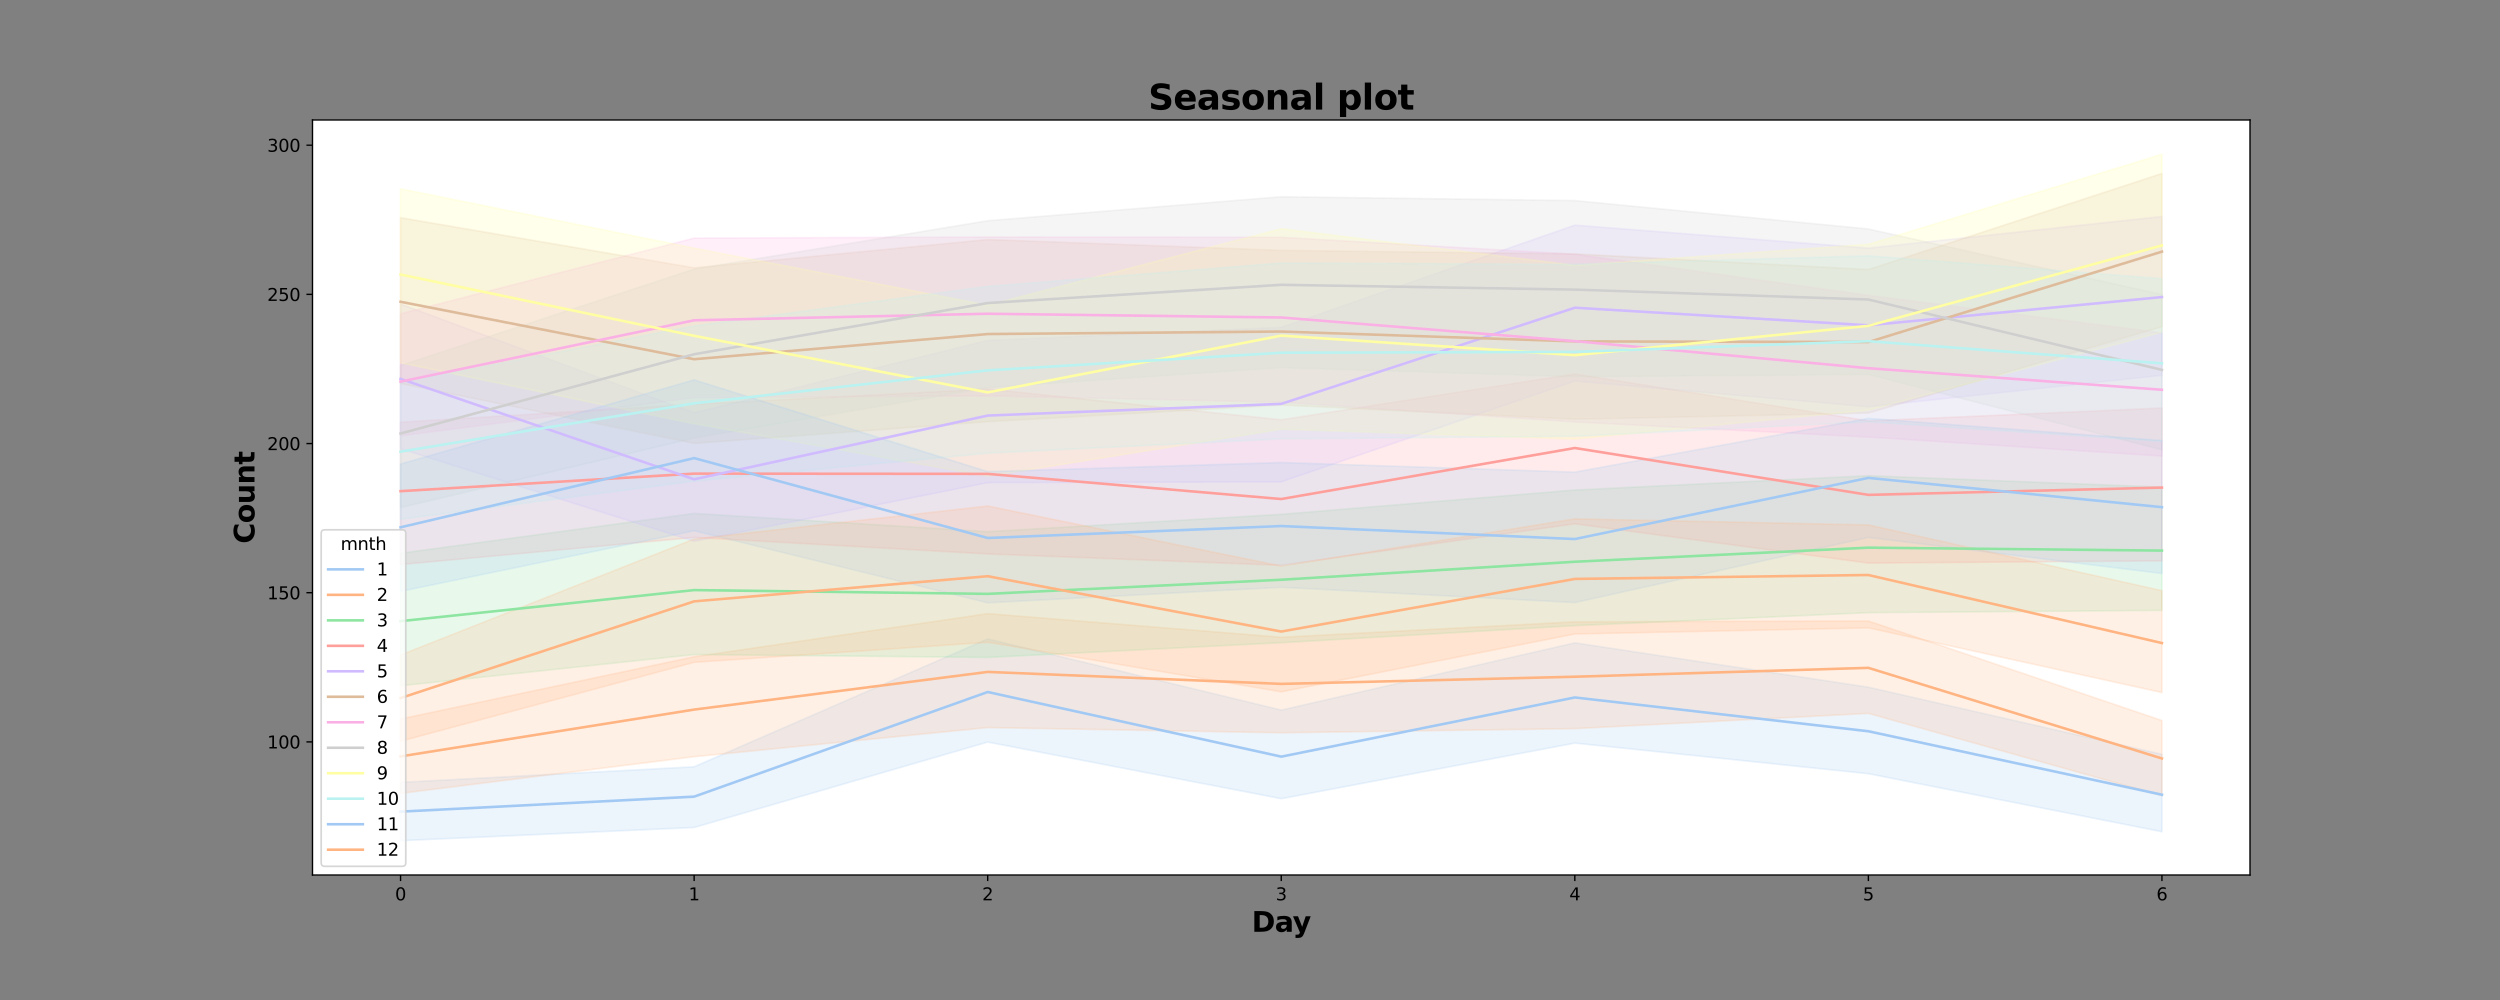 <?xml version="1.0" encoding="utf-8" standalone="no"?>
<!DOCTYPE svg PUBLIC "-//W3C//DTD SVG 1.1//EN"
  "http://www.w3.org/Graphics/SVG/1.1/DTD/svg11.dtd">
<svg xmlns:xlink="http://www.w3.org/1999/xlink" width="1440pt" height="576pt" viewBox="0 0 1440 576" xmlns="http://www.w3.org/2000/svg" version="1.1">
 <rect x="0" y="0" width="1440" height="576" fill="#808080" stroke="none"/>
 <defs>
  <style type="text/css">*{stroke-linejoin: round; stroke-linecap: butt}</style>
 </defs>
 <g id="figure_1">
  <g id="patch_1">
   <path d="M 0 576 
L 1440 576 
L 1440 0 
L 0 0 
L 0 576 
z
" style="fill: none"/>
  </g>
  <g id="axes_1">
   <g id="patch_2">
    <path d="M 180 504 
L 1296 504 
L 1296 69.12 
L 180 69.12 
z
" style="fill: #ffffff"/>
   </g>
   <g id="PolyCollection_1">
    <defs>
     <path id="m39d9d09b38" d="M 230.727 -125.348 
L 230.727 -91.767 
L 399.818 -99.36 
L 568.909 -148.555 
L 738 -115.95 
L 907.091 -147.965 
L 1076.182 -130.339 
L 1245.273 -96.93 
L 1245.273 -141.513 
L 1245.273 -141.513 
L 1076.182 -180.16 
L 907.091 -205.709 
L 738 -166.98 
L 568.909 -207.952 
L 399.818 -134.327 
L 230.727 -125.348 
z
" style="stroke: #a1c9f4; stroke-opacity: 0.2"/>
    </defs>
    <g clip-path="url(#pe1f20a44ce)">
     <use xlink:href="#m39d9d09b38" x="0" y="576" style="fill: #a1c9f4; fill-opacity: 0.2; stroke: #a1c9f4; stroke-opacity: 0.2"/>
    </g>
   </g>
   <g id="PolyCollection_2">
    <defs>
     <path id="mc6a2a2520a" d="M 230.727 -161.874 
L 230.727 -119.036 
L 399.818 -140.166 
L 568.909 -156.932 
L 738 -153.948 
L 907.091 -156.326 
L 1076.182 -165.104 
L 1245.273 -117.711 
L 1245.273 -160.975 
L 1245.273 -160.975 
L 1076.182 -218.313 
L 907.091 -217.827 
L 738 -208.95 
L 568.909 -222.536 
L 399.818 -197.708 
L 230.727 -161.874 
z
" style="stroke: #ffb482; stroke-opacity: 0.2"/>
    </defs>
    <g clip-path="url(#pe1f20a44ce)">
     <use xlink:href="#mc6a2a2520a" x="0" y="576" style="fill: #ffb482; fill-opacity: 0.2; stroke: #ffb482; stroke-opacity: 0.2"/>
    </g>
   </g>
   <g id="PolyCollection_3">
    <defs>
     <path id="md9357756f6" d="M 230.727 -257.346 
L 230.727 -180.989 
L 399.818 -198.967 
L 568.909 -197.319 
L 738 -205.814 
L 907.091 -215.63 
L 1076.182 -223.1 
L 1245.273 -224.415 
L 1245.273 -295.409 
L 1245.273 -295.409 
L 1076.182 -301.997 
L 907.091 -293.754 
L 738 -279.75 
L 568.909 -269.77 
L 399.818 -280.245 
L 230.727 -257.346 
z
" style="stroke: #8de5a1; stroke-opacity: 0.2"/>
    </defs>
    <g clip-path="url(#pe1f20a44ce)">
     <use xlink:href="#md9357756f6" x="0" y="576" style="fill: #8de5a1; fill-opacity: 0.2; stroke: #8de5a1; stroke-opacity: 0.2"/>
    </g>
   </g>
   <g id="PolyCollection_4">
    <defs>
     <path id="m8af4fd90d2" d="M 230.727 -332.803 
L 230.727 -250.806 
L 399.818 -266.416 
L 568.909 -256.911 
L 738 -250.37 
L 907.091 -274.267 
L 1076.182 -251.648 
L 1245.273 -252.948 
L 1245.273 -340.949 
L 1245.273 -340.949 
L 1076.182 -333.582 
L 907.091 -360.592 
L 738 -334.179 
L 568.909 -351.921 
L 399.818 -343.154 
L 230.727 -332.803 
z
" style="stroke: #ff9f9b; stroke-opacity: 0.2"/>
    </defs>
    <g clip-path="url(#pe1f20a44ce)">
     <use xlink:href="#m8af4fd90d2" x="0" y="576" style="fill: #ff9f9b; fill-opacity: 0.2; stroke: #ff9f9b; stroke-opacity: 0.2"/>
    </g>
   </g>
   <g id="PolyCollection_5">
    <defs>
     <path id="me863b7efd1" d="M 230.727 -400.874 
L 230.727 -317.514 
L 399.818 -264.213 
L 568.909 -297.961 
L 738 -298.435 
L 907.091 -356.494 
L 1076.182 -341.703 
L 1245.273 -359.822 
L 1245.273 -451.278 
L 1245.273 -451.278 
L 1076.182 -433.066 
L 907.091 -446.313 
L 738 -387.459 
L 568.909 -379.931 
L 399.818 -338.218 
L 230.727 -400.874 
z
" style="stroke: #d0bbff; stroke-opacity: 0.2"/>
    </defs>
    <g clip-path="url(#pe1f20a44ce)">
     <use xlink:href="#me863b7efd1" x="0" y="576" style="fill: #d0bbff; fill-opacity: 0.2; stroke: #d0bbff; stroke-opacity: 0.2"/>
    </g>
   </g>
   <g id="PolyCollection_6">
    <defs>
     <path id="mc9d285d74a" d="M 230.727 -450.593 
L 230.727 -355.1 
L 399.818 -320.644 
L 568.909 -333.138 
L 738 -342.73 
L 907.091 -334.515 
L 1076.182 -338.084 
L 1245.273 -387.827 
L 1245.273 -476.078 
L 1245.273 -476.078 
L 1076.182 -420.735 
L 907.091 -429.719 
L 738 -431.779 
L 568.909 -438.007 
L 399.818 -421.701 
L 230.727 -450.593 
z
" style="stroke: #debb9b; stroke-opacity: 0.2"/>
    </defs>
    <g clip-path="url(#pe1f20a44ce)">
     <use xlink:href="#mc9d285d74a" x="0" y="576" style="fill: #debb9b; fill-opacity: 0.2; stroke: #debb9b; stroke-opacity: 0.2"/>
    </g>
   </g>
   <g id="PolyCollection_7">
    <defs>
     <path id="m10d687456f" d="M 230.727 -395.228 
L 230.727 -325.018 
L 399.818 -346.893 
L 568.909 -348.034 
L 738 -344.351 
L 907.091 -332.932 
L 1076.182 -324.26 
L 1245.273 -313.293 
L 1245.273 -384.193 
L 1245.273 -384.193 
L 1076.182 -405.789 
L 907.091 -429.548 
L 738 -439.3 
L 568.909 -439.461 
L 399.818 -438.83 
L 230.727 -395.228 
z
" style="stroke: #fab0e4; stroke-opacity: 0.2"/>
    </defs>
    <g clip-path="url(#pe1f20a44ce)">
     <use xlink:href="#m10d687456f" x="0" y="576" style="fill: #fab0e4; fill-opacity: 0.2; stroke: #fab0e4; stroke-opacity: 0.2"/>
    </g>
   </g>
   <g id="PolyCollection_8">
    <defs>
     <path id="ma3882319c7" d="M 230.727 -365.423 
L 230.727 -283.69 
L 399.818 -323.685 
L 568.909 -352.747 
L 738 -364.227 
L 907.091 -358.987 
L 1076.182 -360.291 
L 1245.273 -316.87 
L 1245.273 -406.296 
L 1245.273 -406.296 
L 1076.182 -444.09 
L 907.091 -460.443 
L 738 -462.666 
L 568.909 -448.854 
L 399.818 -421 
L 230.727 -365.423 
z
" style="stroke: #cfcfcf; stroke-opacity: 0.2"/>
    </defs>
    <g clip-path="url(#pe1f20a44ce)">
     <use xlink:href="#ma3882319c7" x="0" y="576" style="fill: #cfcfcf; fill-opacity: 0.2; stroke: #cfcfcf; stroke-opacity: 0.2"/>
    </g>
   </g>
   <g id="PolyCollection_9">
    <defs>
     <path id="m0aec9a75e5" d="M 230.727 -467.201 
L 230.727 -367.001 
L 399.818 -331.965 
L 568.909 -301.675 
L 738 -328.808 
L 907.091 -323.152 
L 1076.182 -339.774 
L 1245.273 -384.715 
L 1245.273 -487.113 
L 1245.273 -487.113 
L 1076.182 -435.253 
L 907.091 -423.157 
L 738 -444.224 
L 568.909 -400.132 
L 399.818 -433.079 
L 230.727 -467.201 
z
" style="stroke: #fffea3; stroke-opacity: 0.2"/>
    </defs>
    <g clip-path="url(#pe1f20a44ce)">
     <use xlink:href="#m0aec9a75e5" x="0" y="576" style="fill: #fffea3; fill-opacity: 0.2; stroke: #fffea3; stroke-opacity: 0.2"/>
    </g>
   </g>
   <g id="PolyCollection_10">
    <defs>
     <path id="m7bca5b7159" d="M 230.727 -355.635 
L 230.727 -276.922 
L 399.818 -298.824 
L 568.909 -315.009 
L 738 -323.228 
L 907.091 -324.702 
L 1076.182 -333.017 
L 1245.273 -321.758 
L 1245.273 -415.497 
L 1245.273 -415.497 
L 1076.182 -428.635 
L 907.091 -423.768 
L 738 -424.48 
L 568.909 -411.035 
L 399.818 -388.259 
L 230.727 -355.635 
z
" style="stroke: #b9f2f0; stroke-opacity: 0.2"/>
    </defs>
    <g clip-path="url(#pe1f20a44ce)">
     <use xlink:href="#m7bca5b7159" x="0" y="576" style="fill: #b9f2f0; fill-opacity: 0.2; stroke: #b9f2f0; stroke-opacity: 0.2"/>
    </g>
   </g>
   <g id="PolyCollection_11">
    <defs>
     <path id="md4940cbf92" d="M 230.727 -308.707 
L 230.727 -235.37 
L 399.818 -270.289 
L 568.909 -228.789 
L 738 -237.719 
L 907.091 -228.919 
L 1076.182 -266.444 
L 1245.273 -245.659 
L 1245.273 -322.248 
L 1245.273 -322.248 
L 1076.182 -335.018 
L 907.091 -304.044 
L 738 -309.56 
L 568.909 -304.311 
L 399.818 -357.154 
L 230.727 -308.707 
z
" style="stroke: #a1c9f4; stroke-opacity: 0.2"/>
    </defs>
    <g clip-path="url(#pe1f20a44ce)">
     <use xlink:href="#md4940cbf92" x="0" y="576" style="fill: #a1c9f4; fill-opacity: 0.2; stroke: #a1c9f4; stroke-opacity: 0.2"/>
    </g>
   </g>
   <g id="PolyCollection_12">
    <defs>
     <path id="m76ef72595b" d="M 230.727 -198.741 
L 230.727 -149.041 
L 399.818 -194.484 
L 568.909 -206.05 
L 738 -177.496 
L 907.091 -210.82 
L 1076.182 -214.344 
L 1245.273 -177.104 
L 1245.273 -235.786 
L 1245.273 -235.786 
L 1076.182 -273.635 
L 907.091 -277.132 
L 738 -249.94 
L 568.909 -284.544 
L 399.818 -265.529 
L 230.727 -198.741 
z
" style="stroke: #ffb482; stroke-opacity: 0.2"/>
    </defs>
    <g clip-path="url(#pe1f20a44ce)">
     <use xlink:href="#m76ef72595b" x="0" y="576" style="fill: #ffb482; fill-opacity: 0.2; stroke: #ffb482; stroke-opacity: 0.2"/>
    </g>
   </g>
   <g id="matplotlib.axis_1">
    <g id="xtick_1">
     <g id="line2d_1">
      <defs>
       <path id="mb823f5f29b" d="M 0 0 
L 0 3.5 
" style="stroke: #000000; stroke-width: 0.8"/>
      </defs>
      <g>
       <use xlink:href="#mb823f5f29b" x="230.727" y="504" style="stroke: #000000; stroke-width: 0.8"/>
      </g>
     </g>
     <g id="text_1">
      <!-- 0 -->
      <g transform="translate(227.546 518.598)scale(0.1 -0.1)">
       <defs>
        <path id="DejaVuSans-30" d="M 2034 4250 
Q 1547 4250 1301 3770 
Q 1056 3291 1056 2328 
Q 1056 1369 1301 889 
Q 1547 409 2034 409 
Q 2525 409 2770 889 
Q 3016 1369 3016 2328 
Q 3016 3291 2770 3770 
Q 2525 4250 2034 4250 
z
M 2034 4750 
Q 2819 4750 3233 4129 
Q 3647 3509 3647 2328 
Q 3647 1150 3233 529 
Q 2819 -91 2034 -91 
Q 1250 -91 836 529 
Q 422 1150 422 2328 
Q 422 3509 836 4129 
Q 1250 4750 2034 4750 
z
" transform="scale(0.016)"/>
       </defs>
       <use xlink:href="#DejaVuSans-30"/>
      </g>
     </g>
    </g>
    <g id="xtick_2">
     <g id="line2d_2">
      <g>
       <use xlink:href="#mb823f5f29b" x="399.818" y="504" style="stroke: #000000; stroke-width: 0.8"/>
      </g>
     </g>
     <g id="text_2">
      <!-- 1 -->
      <g transform="translate(396.637 518.598)scale(0.1 -0.1)">
       <defs>
        <path id="DejaVuSans-31" d="M 794 531 
L 1825 531 
L 1825 4091 
L 703 3866 
L 703 4441 
L 1819 4666 
L 2450 4666 
L 2450 531 
L 3481 531 
L 3481 0 
L 794 0 
L 794 531 
z
" transform="scale(0.016)"/>
       </defs>
       <use xlink:href="#DejaVuSans-31"/>
      </g>
     </g>
    </g>
    <g id="xtick_3">
     <g id="line2d_3">
      <g>
       <use xlink:href="#mb823f5f29b" x="568.909" y="504" style="stroke: #000000; stroke-width: 0.8"/>
      </g>
     </g>
     <g id="text_3">
      <!-- 2 -->
      <g transform="translate(565.728 518.598)scale(0.1 -0.1)">
       <defs>
        <path id="DejaVuSans-32" d="M 1228 531 
L 3431 531 
L 3431 0 
L 469 0 
L 469 531 
Q 828 903 1448 1529 
Q 2069 2156 2228 2338 
Q 2531 2678 2651 2914 
Q 2772 3150 2772 3378 
Q 2772 3750 2511 3984 
Q 2250 4219 1831 4219 
Q 1534 4219 1204 4116 
Q 875 4013 500 3803 
L 500 4441 
Q 881 4594 1212 4672 
Q 1544 4750 1819 4750 
Q 2544 4750 2975 4387 
Q 3406 4025 3406 3419 
Q 3406 3131 3298 2873 
Q 3191 2616 2906 2266 
Q 2828 2175 2409 1742 
Q 1991 1309 1228 531 
z
" transform="scale(0.016)"/>
       </defs>
       <use xlink:href="#DejaVuSans-32"/>
      </g>
     </g>
    </g>
    <g id="xtick_4">
     <g id="line2d_4">
      <g>
       <use xlink:href="#mb823f5f29b" x="738" y="504" style="stroke: #000000; stroke-width: 0.8"/>
      </g>
     </g>
     <g id="text_4">
      <!-- 3 -->
      <g transform="translate(734.819 518.598)scale(0.1 -0.1)">
       <defs>
        <path id="DejaVuSans-33" d="M 2597 2516 
Q 3050 2419 3304 2112 
Q 3559 1806 3559 1356 
Q 3559 666 3084 287 
Q 2609 -91 1734 -91 
Q 1441 -91 1130 -33 
Q 819 25 488 141 
L 488 750 
Q 750 597 1062 519 
Q 1375 441 1716 441 
Q 2309 441 2620 675 
Q 2931 909 2931 1356 
Q 2931 1769 2642 2001 
Q 2353 2234 1838 2234 
L 1294 2234 
L 1294 2753 
L 1863 2753 
Q 2328 2753 2575 2939 
Q 2822 3125 2822 3475 
Q 2822 3834 2567 4026 
Q 2313 4219 1838 4219 
Q 1578 4219 1281 4162 
Q 984 4106 628 3988 
L 628 4550 
Q 988 4650 1302 4700 
Q 1616 4750 1894 4750 
Q 2613 4750 3031 4423 
Q 3450 4097 3450 3541 
Q 3450 3153 3228 2886 
Q 3006 2619 2597 2516 
z
" transform="scale(0.016)"/>
       </defs>
       <use xlink:href="#DejaVuSans-33"/>
      </g>
     </g>
    </g>
    <g id="xtick_5">
     <g id="line2d_5">
      <g>
       <use xlink:href="#mb823f5f29b" x="907.091" y="504" style="stroke: #000000; stroke-width: 0.8"/>
      </g>
     </g>
     <g id="text_5">
      <!-- 4 -->
      <g transform="translate(903.91 518.598)scale(0.1 -0.1)">
       <defs>
        <path id="DejaVuSans-34" d="M 2419 4116 
L 825 1625 
L 2419 1625 
L 2419 4116 
z
M 2253 4666 
L 3047 4666 
L 3047 1625 
L 3713 1625 
L 3713 1100 
L 3047 1100 
L 3047 0 
L 2419 0 
L 2419 1100 
L 313 1100 
L 313 1709 
L 2253 4666 
z
" transform="scale(0.016)"/>
       </defs>
       <use xlink:href="#DejaVuSans-34"/>
      </g>
     </g>
    </g>
    <g id="xtick_6">
     <g id="line2d_6">
      <g>
       <use xlink:href="#mb823f5f29b" x="1076.182" y="504" style="stroke: #000000; stroke-width: 0.8"/>
      </g>
     </g>
     <g id="text_6">
      <!-- 5 -->
      <g transform="translate(1073.001 518.598)scale(0.1 -0.1)">
       <defs>
        <path id="DejaVuSans-35" d="M 691 4666 
L 3169 4666 
L 3169 4134 
L 1269 4134 
L 1269 2991 
Q 1406 3038 1543 3061 
Q 1681 3084 1819 3084 
Q 2600 3084 3056 2656 
Q 3513 2228 3513 1497 
Q 3513 744 3044 326 
Q 2575 -91 1722 -91 
Q 1428 -91 1123 -41 
Q 819 9 494 109 
L 494 744 
Q 775 591 1075 516 
Q 1375 441 1709 441 
Q 2250 441 2565 725 
Q 2881 1009 2881 1497 
Q 2881 1984 2565 2268 
Q 2250 2553 1709 2553 
Q 1456 2553 1204 2497 
Q 953 2441 691 2322 
L 691 4666 
z
" transform="scale(0.016)"/>
       </defs>
       <use xlink:href="#DejaVuSans-35"/>
      </g>
     </g>
    </g>
    <g id="xtick_7">
     <g id="line2d_7">
      <g>
       <use xlink:href="#mb823f5f29b" x="1245.273" y="504" style="stroke: #000000; stroke-width: 0.8"/>
      </g>
     </g>
     <g id="text_7">
      <!-- 6 -->
      <g transform="translate(1242.091 518.598)scale(0.1 -0.1)">
       <defs>
        <path id="DejaVuSans-36" d="M 2113 2584 
Q 1688 2584 1439 2293 
Q 1191 2003 1191 1497 
Q 1191 994 1439 701 
Q 1688 409 2113 409 
Q 2538 409 2786 701 
Q 3034 994 3034 1497 
Q 3034 2003 2786 2293 
Q 2538 2584 2113 2584 
z
M 3366 4563 
L 3366 3988 
Q 3128 4100 2886 4159 
Q 2644 4219 2406 4219 
Q 1781 4219 1451 3797 
Q 1122 3375 1075 2522 
Q 1259 2794 1537 2939 
Q 1816 3084 2150 3084 
Q 2853 3084 3261 2657 
Q 3669 2231 3669 1497 
Q 3669 778 3244 343 
Q 2819 -91 2113 -91 
Q 1303 -91 875 529 
Q 447 1150 447 2328 
Q 447 3434 972 4092 
Q 1497 4750 2381 4750 
Q 2619 4750 2861 4703 
Q 3103 4656 3366 4563 
z
" transform="scale(0.016)"/>
       </defs>
       <use xlink:href="#DejaVuSans-36"/>
      </g>
     </g>
    </g>
    <g id="text_8">
     <!-- Day -->
     <g transform="translate(720.995 536.711)scale(0.16 -0.16)">
      <defs>
       <path id="DejaVuSans-Bold-44" d="M 1791 3756 
L 1791 909 
L 2222 909 
Q 2959 909 3348 1275 
Q 3738 1641 3738 2338 
Q 3738 3031 3350 3393 
Q 2963 3756 2222 3756 
L 1791 3756 
z
M 588 4666 
L 1856 4666 
Q 2919 4666 3439 4514 
Q 3959 4363 4331 4000 
Q 4659 3684 4818 3271 
Q 4978 2859 4978 2338 
Q 4978 1809 4818 1395 
Q 4659 981 4331 666 
Q 3956 303 3431 151 
Q 2906 0 1856 0 
L 588 0 
L 588 4666 
z
" transform="scale(0.016)"/>
       <path id="DejaVuSans-Bold-61" d="M 2106 1575 
Q 1756 1575 1579 1456 
Q 1403 1338 1403 1106 
Q 1403 894 1545 773 
Q 1688 653 1941 653 
Q 2256 653 2472 879 
Q 2688 1106 2688 1447 
L 2688 1575 
L 2106 1575 
z
M 3816 1997 
L 3816 0 
L 2688 0 
L 2688 519 
Q 2463 200 2181 54 
Q 1900 -91 1497 -91 
Q 953 -91 614 226 
Q 275 544 275 1050 
Q 275 1666 698 1953 
Q 1122 2241 2028 2241 
L 2688 2241 
L 2688 2328 
Q 2688 2594 2478 2717 
Q 2269 2841 1825 2841 
Q 1466 2841 1156 2769 
Q 847 2697 581 2553 
L 581 3406 
Q 941 3494 1303 3539 
Q 1666 3584 2028 3584 
Q 2975 3584 3395 3211 
Q 3816 2838 3816 1997 
z
" transform="scale(0.016)"/>
       <path id="DejaVuSans-Bold-79" d="M 78 3500 
L 1197 3500 
L 2138 1125 
L 2938 3500 
L 4056 3500 
L 2584 -331 
Q 2363 -916 2067 -1148 
Q 1772 -1381 1288 -1381 
L 641 -1381 
L 641 -647 
L 991 -647 
Q 1275 -647 1404 -556 
Q 1534 -466 1606 -231 
L 1638 -134 
L 78 3500 
z
" transform="scale(0.016)"/>
      </defs>
      <use xlink:href="#DejaVuSans-Bold-44"/>
      <use xlink:href="#DejaVuSans-Bold-61" x="83.008"/>
      <use xlink:href="#DejaVuSans-Bold-79" x="147.363"/>
     </g>
    </g>
   </g>
   <g id="matplotlib.axis_2">
    <g id="ytick_1">
     <g id="line2d_8">
      <defs>
       <path id="mf705224627" d="M 0 0 
L -3.5 0 
" style="stroke: #000000; stroke-width: 0.8"/>
      </defs>
      <g>
       <use xlink:href="#mf705224627" x="180" y="427.321" style="stroke: #000000; stroke-width: 0.8"/>
      </g>
     </g>
     <g id="text_9">
      <!-- 100 -->
      <g transform="translate(153.912 431.12)scale(0.1 -0.1)">
       <use xlink:href="#DejaVuSans-31"/>
       <use xlink:href="#DejaVuSans-30" x="63.623"/>
       <use xlink:href="#DejaVuSans-30" x="127.246"/>
      </g>
     </g>
    </g>
    <g id="ytick_2">
     <g id="line2d_9">
      <g>
       <use xlink:href="#mf705224627" x="180" y="341.399" style="stroke: #000000; stroke-width: 0.8"/>
      </g>
     </g>
     <g id="text_10">
      <!-- 150 -->
      <g transform="translate(153.912 345.198)scale(0.1 -0.1)">
       <use xlink:href="#DejaVuSans-31"/>
       <use xlink:href="#DejaVuSans-35" x="63.623"/>
       <use xlink:href="#DejaVuSans-30" x="127.246"/>
      </g>
     </g>
    </g>
    <g id="ytick_3">
     <g id="line2d_10">
      <g>
       <use xlink:href="#mf705224627" x="180" y="255.478" style="stroke: #000000; stroke-width: 0.8"/>
      </g>
     </g>
     <g id="text_11">
      <!-- 200 -->
      <g transform="translate(153.912 259.277)scale(0.1 -0.1)">
       <use xlink:href="#DejaVuSans-32"/>
       <use xlink:href="#DejaVuSans-30" x="63.623"/>
       <use xlink:href="#DejaVuSans-30" x="127.246"/>
      </g>
     </g>
    </g>
    <g id="ytick_4">
     <g id="line2d_11">
      <g>
       <use xlink:href="#mf705224627" x="180" y="169.556" style="stroke: #000000; stroke-width: 0.8"/>
      </g>
     </g>
     <g id="text_12">
      <!-- 250 -->
      <g transform="translate(153.912 173.356)scale(0.1 -0.1)">
       <use xlink:href="#DejaVuSans-32"/>
       <use xlink:href="#DejaVuSans-35" x="63.623"/>
       <use xlink:href="#DejaVuSans-30" x="127.246"/>
      </g>
     </g>
    </g>
    <g id="ytick_5">
     <g id="line2d_12">
      <g>
       <use xlink:href="#mf705224627" x="180" y="83.635" style="stroke: #000000; stroke-width: 0.8"/>
      </g>
     </g>
     <g id="text_13">
      <!-- 300 -->
      <g transform="translate(153.912 87.434)scale(0.1 -0.1)">
       <use xlink:href="#DejaVuSans-33"/>
       <use xlink:href="#DejaVuSans-30" x="63.623"/>
       <use xlink:href="#DejaVuSans-30" x="127.246"/>
      </g>
     </g>
    </g>
    <g id="text_14">
     <!-- Count -->
     <g transform="translate(146.585 313.141)rotate(-90)scale(0.16 -0.16)">
      <defs>
       <path id="DejaVuSans-Bold-43" d="M 4288 256 
Q 3956 84 3597 -3 
Q 3238 -91 2847 -91 
Q 1681 -91 1000 561 
Q 319 1213 319 2328 
Q 319 3447 1000 4098 
Q 1681 4750 2847 4750 
Q 3238 4750 3597 4662 
Q 3956 4575 4288 4403 
L 4288 3438 
Q 3953 3666 3628 3772 
Q 3303 3878 2944 3878 
Q 2300 3878 1931 3465 
Q 1563 3053 1563 2328 
Q 1563 1606 1931 1193 
Q 2300 781 2944 781 
Q 3303 781 3628 887 
Q 3953 994 4288 1222 
L 4288 256 
z
" transform="scale(0.016)"/>
       <path id="DejaVuSans-Bold-6f" d="M 2203 2784 
Q 1831 2784 1636 2517 
Q 1441 2250 1441 1747 
Q 1441 1244 1636 976 
Q 1831 709 2203 709 
Q 2569 709 2762 976 
Q 2956 1244 2956 1747 
Q 2956 2250 2762 2517 
Q 2569 2784 2203 2784 
z
M 2203 3584 
Q 3106 3584 3614 3096 
Q 4122 2609 4122 1747 
Q 4122 884 3614 396 
Q 3106 -91 2203 -91 
Q 1297 -91 786 396 
Q 275 884 275 1747 
Q 275 2609 786 3096 
Q 1297 3584 2203 3584 
z
" transform="scale(0.016)"/>
       <path id="DejaVuSans-Bold-75" d="M 500 1363 
L 500 3500 
L 1625 3500 
L 1625 3150 
Q 1625 2866 1622 2436 
Q 1619 2006 1619 1863 
Q 1619 1441 1641 1255 
Q 1663 1069 1716 984 
Q 1784 875 1895 815 
Q 2006 756 2150 756 
Q 2500 756 2700 1025 
Q 2900 1294 2900 1772 
L 2900 3500 
L 4019 3500 
L 4019 0 
L 2900 0 
L 2900 506 
Q 2647 200 2364 54 
Q 2081 -91 1741 -91 
Q 1134 -91 817 281 
Q 500 653 500 1363 
z
" transform="scale(0.016)"/>
       <path id="DejaVuSans-Bold-6e" d="M 4056 2131 
L 4056 0 
L 2931 0 
L 2931 347 
L 2931 1631 
Q 2931 2084 2911 2256 
Q 2891 2428 2841 2509 
Q 2775 2619 2662 2680 
Q 2550 2741 2406 2741 
Q 2056 2741 1856 2470 
Q 1656 2200 1656 1722 
L 1656 0 
L 538 0 
L 538 3500 
L 1656 3500 
L 1656 2988 
Q 1909 3294 2193 3439 
Q 2478 3584 2822 3584 
Q 3428 3584 3742 3212 
Q 4056 2841 4056 2131 
z
" transform="scale(0.016)"/>
       <path id="DejaVuSans-Bold-74" d="M 1759 4494 
L 1759 3500 
L 2913 3500 
L 2913 2700 
L 1759 2700 
L 1759 1216 
Q 1759 972 1856 886 
Q 1953 800 2241 800 
L 2816 800 
L 2816 0 
L 1856 0 
Q 1194 0 917 276 
Q 641 553 641 1216 
L 641 2700 
L 84 2700 
L 84 3500 
L 641 3500 
L 641 4494 
L 1759 4494 
z
" transform="scale(0.016)"/>
      </defs>
      <use xlink:href="#DejaVuSans-Bold-43"/>
      <use xlink:href="#DejaVuSans-Bold-6f" x="73.389"/>
      <use xlink:href="#DejaVuSans-Bold-75" x="142.09"/>
      <use xlink:href="#DejaVuSans-Bold-6e" x="213.281"/>
      <use xlink:href="#DejaVuSans-Bold-74" x="284.473"/>
     </g>
    </g>
   </g>
   <g id="line2d_13">
    <path d="M 230.727 467.497 
L 399.818 458.864 
L 568.909 398.593 
L 738 435.827 
L 907.091 401.731 
L 1076.182 421.211 
L 1245.273 457.762 
" clip-path="url(#pe1f20a44ce)" style="fill: none; stroke: #a1c9f4; stroke-width: 1.5; stroke-linecap: square"/>
   </g>
   <g id="line2d_14">
    <path d="M 230.727 435.685 
L 399.818 408.719 
L 568.909 387.017 
L 738 393.925 
L 907.091 389.788 
L 1076.182 384.68 
L 1245.273 436.879 
" clip-path="url(#pe1f20a44ce)" style="fill: none; stroke: #ffb482; stroke-width: 1.5; stroke-linecap: square"/>
   </g>
   <g id="line2d_15">
    <path d="M 230.727 357.779 
L 399.818 339.891 
L 568.909 342.071 
L 738 333.931 
L 907.091 323.565 
L 1076.182 315.446 
L 1245.273 317.142 
" clip-path="url(#pe1f20a44ce)" style="fill: none; stroke: #8de5a1; stroke-width: 1.5; stroke-linecap: square"/>
   </g>
   <g id="line2d_16">
    <path d="M 230.727 282.909 
L 399.818 272.807 
L 568.909 272.957 
L 738 287.444 
L 907.091 258.055 
L 1076.182 285.049 
L 1245.273 280.848 
" clip-path="url(#pe1f20a44ce)" style="fill: none; stroke: #ff9f9b; stroke-width: 1.5; stroke-linecap: square"/>
   </g>
   <g id="line2d_17">
    <path d="M 230.727 218.229 
L 399.818 276.075 
L 568.909 239.368 
L 738 232.621 
L 907.091 177.242 
L 1076.182 187.385 
L 1245.273 171.096 
" clip-path="url(#pe1f20a44ce)" style="fill: none; stroke: #d0bbff; stroke-width: 1.5; stroke-linecap: square"/>
   </g>
   <g id="line2d_18">
    <path d="M 230.727 173.826 
L 399.818 206.914 
L 568.909 192.406 
L 738 190.965 
L 907.091 196.638 
L 1076.182 197.027 
L 1245.273 144.942 
" clip-path="url(#pe1f20a44ce)" style="fill: none; stroke: #debb9b; stroke-width: 1.5; stroke-linecap: square"/>
   </g>
   <g id="line2d_19">
    <path d="M 230.727 219.813 
L 399.818 184.481 
L 568.909 180.71 
L 738 182.874 
L 907.091 196.505 
L 1076.182 212.096 
L 1245.273 224.522 
" clip-path="url(#pe1f20a44ce)" style="fill: none; stroke: #fab0e4; stroke-width: 1.5; stroke-linecap: square"/>
   </g>
   <g id="line2d_20">
    <path d="M 230.727 249.682 
L 399.818 204.044 
L 568.909 174.537 
L 738 164.05 
L 907.091 166.812 
L 1076.182 172.532 
L 1245.273 213.062 
" clip-path="url(#pe1f20a44ce)" style="fill: none; stroke: #cfcfcf; stroke-width: 1.5; stroke-linecap: square"/>
   </g>
   <g id="line2d_21">
    <path d="M 230.727 158.132 
L 399.818 193.426 
L 568.909 226.004 
L 738 193.31 
L 907.091 204.564 
L 1076.182 187.672 
L 1245.273 141.37 
" clip-path="url(#pe1f20a44ce)" style="fill: none; stroke: #fffea3; stroke-width: 1.5; stroke-linecap: square"/>
   </g>
   <g id="line2d_22">
    <path d="M 230.727 260.14 
L 399.818 232.323 
L 568.909 213.313 
L 738 203.182 
L 907.091 202.69 
L 1076.182 196.532 
L 1245.273 209.287 
" clip-path="url(#pe1f20a44ce)" style="fill: none; stroke: #b9f2f0; stroke-width: 1.5; stroke-linecap: square"/>
   </g>
   <g id="line2d_23">
    <path d="M 230.727 303.728 
L 399.818 263.872 
L 568.909 309.879 
L 738 302.997 
L 907.091 310.492 
L 1076.182 275.264 
L 1245.273 292.138 
" clip-path="url(#pe1f20a44ce)" style="fill: none; stroke: #a1c9f4; stroke-width: 1.5; stroke-linecap: square"/>
   </g>
   <g id="line2d_24">
    <path d="M 230.727 402.072 
L 399.818 346.386 
L 568.909 331.898 
L 738 363.775 
L 907.091 333.459 
L 1076.182 331.2 
L 1245.273 370.405 
" clip-path="url(#pe1f20a44ce)" style="fill: none; stroke: #ffb482; stroke-width: 1.5; stroke-linecap: square"/>
   </g>
   <g id="line2d_25"/>
   <g id="line2d_26"/>
   <g id="line2d_27"/>
   <g id="line2d_28"/>
   <g id="line2d_29"/>
   <g id="line2d_30"/>
   <g id="line2d_31"/>
   <g id="line2d_32"/>
   <g id="line2d_33"/>
   <g id="line2d_34"/>
   <g id="line2d_35"/>
   <g id="line2d_36"/>
   <g id="patch_3">
    <path d="M 180 504 
L 180 69.12 
" style="fill: none; stroke: #000000; stroke-width: 0.8; stroke-linejoin: miter; stroke-linecap: square"/>
   </g>
   <g id="patch_4">
    <path d="M 1296 504 
L 1296 69.12 
" style="fill: none; stroke: #000000; stroke-width: 0.8; stroke-linejoin: miter; stroke-linecap: square"/>
   </g>
   <g id="patch_5">
    <path d="M 180 504 
L 1296 504 
" style="fill: none; stroke: #000000; stroke-width: 0.8; stroke-linejoin: miter; stroke-linecap: square"/>
   </g>
   <g id="patch_6">
    <path d="M 180 69.12 
L 1296 69.12 
" style="fill: none; stroke: #000000; stroke-width: 0.8; stroke-linejoin: miter; stroke-linecap: square"/>
   </g>
   <g id="text_15">
    <!-- Seasonal plot -->
    <g transform="translate(661.433 63.12)scale(0.2 -0.2)">
     <defs>
      <path id="DejaVuSans-Bold-53" d="M 3834 4519 
L 3834 3531 
Q 3450 3703 3084 3790 
Q 2719 3878 2394 3878 
Q 1963 3878 1756 3759 
Q 1550 3641 1550 3391 
Q 1550 3203 1689 3098 
Q 1828 2994 2194 2919 
L 2706 2816 
Q 3484 2659 3812 2340 
Q 4141 2022 4141 1434 
Q 4141 663 3683 286 
Q 3225 -91 2284 -91 
Q 1841 -91 1394 -6 
Q 947 78 500 244 
L 500 1259 
Q 947 1022 1364 901 
Q 1781 781 2169 781 
Q 2563 781 2772 912 
Q 2981 1044 2981 1288 
Q 2981 1506 2839 1625 
Q 2697 1744 2272 1838 
L 1806 1941 
Q 1106 2091 782 2419 
Q 459 2747 459 3303 
Q 459 4000 909 4375 
Q 1359 4750 2203 4750 
Q 2588 4750 2994 4692 
Q 3400 4634 3834 4519 
z
" transform="scale(0.016)"/>
      <path id="DejaVuSans-Bold-65" d="M 4031 1759 
L 4031 1441 
L 1416 1441 
Q 1456 1047 1700 850 
Q 1944 653 2381 653 
Q 2734 653 3104 758 
Q 3475 863 3866 1075 
L 3866 213 
Q 3469 63 3072 -14 
Q 2675 -91 2278 -91 
Q 1328 -91 801 392 
Q 275 875 275 1747 
Q 275 2603 792 3093 
Q 1309 3584 2216 3584 
Q 3041 3584 3536 3087 
Q 4031 2591 4031 1759 
z
M 2881 2131 
Q 2881 2450 2695 2645 
Q 2509 2841 2209 2841 
Q 1884 2841 1681 2658 
Q 1478 2475 1428 2131 
L 2881 2131 
z
" transform="scale(0.016)"/>
      <path id="DejaVuSans-Bold-73" d="M 3272 3391 
L 3272 2541 
Q 2913 2691 2578 2766 
Q 2244 2841 1947 2841 
Q 1628 2841 1473 2761 
Q 1319 2681 1319 2516 
Q 1319 2381 1436 2309 
Q 1553 2238 1856 2203 
L 2053 2175 
Q 2913 2066 3209 1816 
Q 3506 1566 3506 1031 
Q 3506 472 3093 190 
Q 2681 -91 1863 -91 
Q 1516 -91 1145 -36 
Q 775 19 384 128 
L 384 978 
Q 719 816 1070 734 
Q 1422 653 1784 653 
Q 2113 653 2278 743 
Q 2444 834 2444 1013 
Q 2444 1163 2330 1236 
Q 2216 1309 1875 1350 
L 1678 1375 
Q 931 1469 631 1722 
Q 331 1975 331 2491 
Q 331 3047 712 3315 
Q 1094 3584 1881 3584 
Q 2191 3584 2531 3537 
Q 2872 3491 3272 3391 
z
" transform="scale(0.016)"/>
      <path id="DejaVuSans-Bold-6c" d="M 538 4863 
L 1656 4863 
L 1656 0 
L 538 0 
L 538 4863 
z
" transform="scale(0.016)"/>
      <path id="DejaVuSans-Bold-20" transform="scale(0.016)"/>
      <path id="DejaVuSans-Bold-70" d="M 1656 506 
L 1656 -1331 
L 538 -1331 
L 538 3500 
L 1656 3500 
L 1656 2988 
Q 1888 3294 2169 3439 
Q 2450 3584 2816 3584 
Q 3463 3584 3878 3070 
Q 4294 2556 4294 1747 
Q 4294 938 3878 423 
Q 3463 -91 2816 -91 
Q 2450 -91 2169 54 
Q 1888 200 1656 506 
z
M 2400 2772 
Q 2041 2772 1848 2508 
Q 1656 2244 1656 1747 
Q 1656 1250 1848 986 
Q 2041 722 2400 722 
Q 2759 722 2948 984 
Q 3138 1247 3138 1747 
Q 3138 2247 2948 2509 
Q 2759 2772 2400 2772 
z
" transform="scale(0.016)"/>
     </defs>
     <use xlink:href="#DejaVuSans-Bold-53"/>
     <use xlink:href="#DejaVuSans-Bold-65" x="72.021"/>
     <use xlink:href="#DejaVuSans-Bold-61" x="139.844"/>
     <use xlink:href="#DejaVuSans-Bold-73" x="207.324"/>
     <use xlink:href="#DejaVuSans-Bold-6f" x="266.846"/>
     <use xlink:href="#DejaVuSans-Bold-6e" x="335.547"/>
     <use xlink:href="#DejaVuSans-Bold-61" x="406.738"/>
     <use xlink:href="#DejaVuSans-Bold-6c" x="474.219"/>
     <use xlink:href="#DejaVuSans-Bold-20" x="508.496"/>
     <use xlink:href="#DejaVuSans-Bold-70" x="543.311"/>
     <use xlink:href="#DejaVuSans-Bold-6c" x="614.893"/>
     <use xlink:href="#DejaVuSans-Bold-6f" x="649.17"/>
     <use xlink:href="#DejaVuSans-Bold-74" x="717.871"/>
    </g>
   </g>
   <g id="legend_1">
    <g id="patch_7">
     <path d="M 187 499 
L 231.725 499 
Q 233.725 499 233.725 497 
L 233.725 307.184 
Q 233.725 305.184 231.725 305.184 
L 187 305.184 
Q 185 305.184 185 307.184 
L 185 497 
Q 185 499 187 499 
z
" style="fill: #ffffff; opacity: 0.8; stroke: #cccccc; stroke-linejoin: miter"/>
    </g>
    <g id="text_16">
     <!-- mnth -->
     <g transform="translate(196.195 316.783)scale(0.1 -0.1)">
      <defs>
       <path id="DejaVuSans-6d" d="M 3328 2828 
Q 3544 3216 3844 3400 
Q 4144 3584 4550 3584 
Q 5097 3584 5394 3201 
Q 5691 2819 5691 2113 
L 5691 0 
L 5113 0 
L 5113 2094 
Q 5113 2597 4934 2840 
Q 4756 3084 4391 3084 
Q 3944 3084 3684 2787 
Q 3425 2491 3425 1978 
L 3425 0 
L 2847 0 
L 2847 2094 
Q 2847 2600 2669 2842 
Q 2491 3084 2119 3084 
Q 1678 3084 1418 2786 
Q 1159 2488 1159 1978 
L 1159 0 
L 581 0 
L 581 3500 
L 1159 3500 
L 1159 2956 
Q 1356 3278 1631 3431 
Q 1906 3584 2284 3584 
Q 2666 3584 2933 3390 
Q 3200 3197 3328 2828 
z
" transform="scale(0.016)"/>
       <path id="DejaVuSans-6e" d="M 3513 2113 
L 3513 0 
L 2938 0 
L 2938 2094 
Q 2938 2591 2744 2837 
Q 2550 3084 2163 3084 
Q 1697 3084 1428 2787 
Q 1159 2491 1159 1978 
L 1159 0 
L 581 0 
L 581 3500 
L 1159 3500 
L 1159 2956 
Q 1366 3272 1645 3428 
Q 1925 3584 2291 3584 
Q 2894 3584 3203 3211 
Q 3513 2838 3513 2113 
z
" transform="scale(0.016)"/>
       <path id="DejaVuSans-74" d="M 1172 4494 
L 1172 3500 
L 2356 3500 
L 2356 3053 
L 1172 3053 
L 1172 1153 
Q 1172 725 1289 603 
Q 1406 481 1766 481 
L 2356 481 
L 2356 0 
L 1766 0 
Q 1100 0 847 248 
Q 594 497 594 1153 
L 594 3053 
L 172 3053 
L 172 3500 
L 594 3500 
L 594 4494 
L 1172 4494 
z
" transform="scale(0.016)"/>
       <path id="DejaVuSans-68" d="M 3513 2113 
L 3513 0 
L 2938 0 
L 2938 2094 
Q 2938 2591 2744 2837 
Q 2550 3084 2163 3084 
Q 1697 3084 1428 2787 
Q 1159 2491 1159 1978 
L 1159 0 
L 581 0 
L 581 4863 
L 1159 4863 
L 1159 2956 
Q 1366 3272 1645 3428 
Q 1925 3584 2291 3584 
Q 2894 3584 3203 3211 
Q 3513 2838 3513 2113 
z
" transform="scale(0.016)"/>
      </defs>
      <use xlink:href="#DejaVuSans-6d"/>
      <use xlink:href="#DejaVuSans-6e" x="97.412"/>
      <use xlink:href="#DejaVuSans-74" x="160.791"/>
      <use xlink:href="#DejaVuSans-68" x="200"/>
     </g>
    </g>
    <g id="line2d_37">
     <path d="M 189 327.961 
L 199 327.961 
L 209 327.961 
" style="fill: none; stroke: #a1c9f4; stroke-width: 1.5; stroke-linecap: square"/>
    </g>
    <g id="text_17">
     <!-- 1 -->
     <g transform="translate(217 331.461)scale(0.1 -0.1)">
      <use xlink:href="#DejaVuSans-31"/>
     </g>
    </g>
    <g id="line2d_38">
     <path d="M 189 342.639 
L 199 342.639 
L 209 342.639 
" style="fill: none; stroke: #ffb482; stroke-width: 1.5; stroke-linecap: square"/>
    </g>
    <g id="text_18">
     <!-- 2 -->
     <g transform="translate(217 346.139)scale(0.1 -0.1)">
      <use xlink:href="#DejaVuSans-32"/>
     </g>
    </g>
    <g id="line2d_39">
     <path d="M 189 357.317 
L 199 357.317 
L 209 357.317 
" style="fill: none; stroke: #8de5a1; stroke-width: 1.5; stroke-linecap: square"/>
    </g>
    <g id="text_19">
     <!-- 3 -->
     <g transform="translate(217 360.817)scale(0.1 -0.1)">
      <use xlink:href="#DejaVuSans-33"/>
     </g>
    </g>
    <g id="line2d_40">
     <path d="M 189 371.995 
L 199 371.995 
L 209 371.995 
" style="fill: none; stroke: #ff9f9b; stroke-width: 1.5; stroke-linecap: square"/>
    </g>
    <g id="text_20">
     <!-- 4 -->
     <g transform="translate(217 375.495)scale(0.1 -0.1)">
      <use xlink:href="#DejaVuSans-34"/>
     </g>
    </g>
    <g id="line2d_41">
     <path d="M 189 386.673 
L 199 386.673 
L 209 386.673 
" style="fill: none; stroke: #d0bbff; stroke-width: 1.5; stroke-linecap: square"/>
    </g>
    <g id="text_21">
     <!-- 5 -->
     <g transform="translate(217 390.173)scale(0.1 -0.1)">
      <use xlink:href="#DejaVuSans-35"/>
     </g>
    </g>
    <g id="line2d_42">
     <path d="M 189 401.352 
L 199 401.352 
L 209 401.352 
" style="fill: none; stroke: #debb9b; stroke-width: 1.5; stroke-linecap: square"/>
    </g>
    <g id="text_22">
     <!-- 6 -->
     <g transform="translate(217 404.852)scale(0.1 -0.1)">
      <use xlink:href="#DejaVuSans-36"/>
     </g>
    </g>
    <g id="line2d_43">
     <path d="M 189 416.03 
L 199 416.03 
L 209 416.03 
" style="fill: none; stroke: #fab0e4; stroke-width: 1.5; stroke-linecap: square"/>
    </g>
    <g id="text_23">
     <!-- 7 -->
     <g transform="translate(217 419.53)scale(0.1 -0.1)">
      <defs>
       <path id="DejaVuSans-37" d="M 525 4666 
L 3525 4666 
L 3525 4397 
L 1831 0 
L 1172 0 
L 2766 4134 
L 525 4134 
L 525 4666 
z
" transform="scale(0.016)"/>
      </defs>
      <use xlink:href="#DejaVuSans-37"/>
     </g>
    </g>
    <g id="line2d_44">
     <path d="M 189 430.708 
L 199 430.708 
L 209 430.708 
" style="fill: none; stroke: #cfcfcf; stroke-width: 1.5; stroke-linecap: square"/>
    </g>
    <g id="text_24">
     <!-- 8 -->
     <g transform="translate(217 434.208)scale(0.1 -0.1)">
      <defs>
       <path id="DejaVuSans-38" d="M 2034 2216 
Q 1584 2216 1326 1975 
Q 1069 1734 1069 1313 
Q 1069 891 1326 650 
Q 1584 409 2034 409 
Q 2484 409 2743 651 
Q 3003 894 3003 1313 
Q 3003 1734 2745 1975 
Q 2488 2216 2034 2216 
z
M 1403 2484 
Q 997 2584 770 2862 
Q 544 3141 544 3541 
Q 544 4100 942 4425 
Q 1341 4750 2034 4750 
Q 2731 4750 3128 4425 
Q 3525 4100 3525 3541 
Q 3525 3141 3298 2862 
Q 3072 2584 2669 2484 
Q 3125 2378 3379 2068 
Q 3634 1759 3634 1313 
Q 3634 634 3220 271 
Q 2806 -91 2034 -91 
Q 1263 -91 848 271 
Q 434 634 434 1313 
Q 434 1759 690 2068 
Q 947 2378 1403 2484 
z
M 1172 3481 
Q 1172 3119 1398 2916 
Q 1625 2713 2034 2713 
Q 2441 2713 2670 2916 
Q 2900 3119 2900 3481 
Q 2900 3844 2670 4047 
Q 2441 4250 2034 4250 
Q 1625 4250 1398 4047 
Q 1172 3844 1172 3481 
z
" transform="scale(0.016)"/>
      </defs>
      <use xlink:href="#DejaVuSans-38"/>
     </g>
    </g>
    <g id="line2d_45">
     <path d="M 189 445.386 
L 199 445.386 
L 209 445.386 
" style="fill: none; stroke: #fffea3; stroke-width: 1.5; stroke-linecap: square"/>
    </g>
    <g id="text_25">
     <!-- 9 -->
     <g transform="translate(217 448.886)scale(0.1 -0.1)">
      <defs>
       <path id="DejaVuSans-39" d="M 703 97 
L 703 672 
Q 941 559 1184 500 
Q 1428 441 1663 441 
Q 2288 441 2617 861 
Q 2947 1281 2994 2138 
Q 2813 1869 2534 1725 
Q 2256 1581 1919 1581 
Q 1219 1581 811 2004 
Q 403 2428 403 3163 
Q 403 3881 828 4315 
Q 1253 4750 1959 4750 
Q 2769 4750 3195 4129 
Q 3622 3509 3622 2328 
Q 3622 1225 3098 567 
Q 2575 -91 1691 -91 
Q 1453 -91 1209 -44 
Q 966 3 703 97 
z
M 1959 2075 
Q 2384 2075 2632 2365 
Q 2881 2656 2881 3163 
Q 2881 3666 2632 3958 
Q 2384 4250 1959 4250 
Q 1534 4250 1286 3958 
Q 1038 3666 1038 3163 
Q 1038 2656 1286 2365 
Q 1534 2075 1959 2075 
z
" transform="scale(0.016)"/>
      </defs>
      <use xlink:href="#DejaVuSans-39"/>
     </g>
    </g>
    <g id="line2d_46">
     <path d="M 189 460.064 
L 199 460.064 
L 209 460.064 
" style="fill: none; stroke: #b9f2f0; stroke-width: 1.5; stroke-linecap: square"/>
    </g>
    <g id="text_26">
     <!-- 10 -->
     <g transform="translate(217 463.564)scale(0.1 -0.1)">
      <use xlink:href="#DejaVuSans-31"/>
      <use xlink:href="#DejaVuSans-30" x="63.623"/>
     </g>
    </g>
    <g id="line2d_47">
     <path d="M 189 474.742 
L 199 474.742 
L 209 474.742 
" style="fill: none; stroke: #a1c9f4; stroke-width: 1.5; stroke-linecap: square"/>
    </g>
    <g id="text_27">
     <!-- 11 -->
     <g transform="translate(217 478.242)scale(0.1 -0.1)">
      <use xlink:href="#DejaVuSans-31"/>
      <use xlink:href="#DejaVuSans-31" x="63.623"/>
     </g>
    </g>
    <g id="line2d_48">
     <path d="M 189 489.42 
L 199 489.42 
L 209 489.42 
" style="fill: none; stroke: #ffb482; stroke-width: 1.5; stroke-linecap: square"/>
    </g>
    <g id="text_28">
     <!-- 12 -->
     <g transform="translate(217 492.92)scale(0.1 -0.1)">
      <use xlink:href="#DejaVuSans-31"/>
      <use xlink:href="#DejaVuSans-32" x="63.623"/>
     </g>
    </g>
   </g>
  </g>
 </g>
 <defs>
  <clipPath id="pe1f20a44ce">
   <rect x="180" y="69.12" width="1116" height="434.88"/>
  </clipPath>
 </defs>
</svg>
